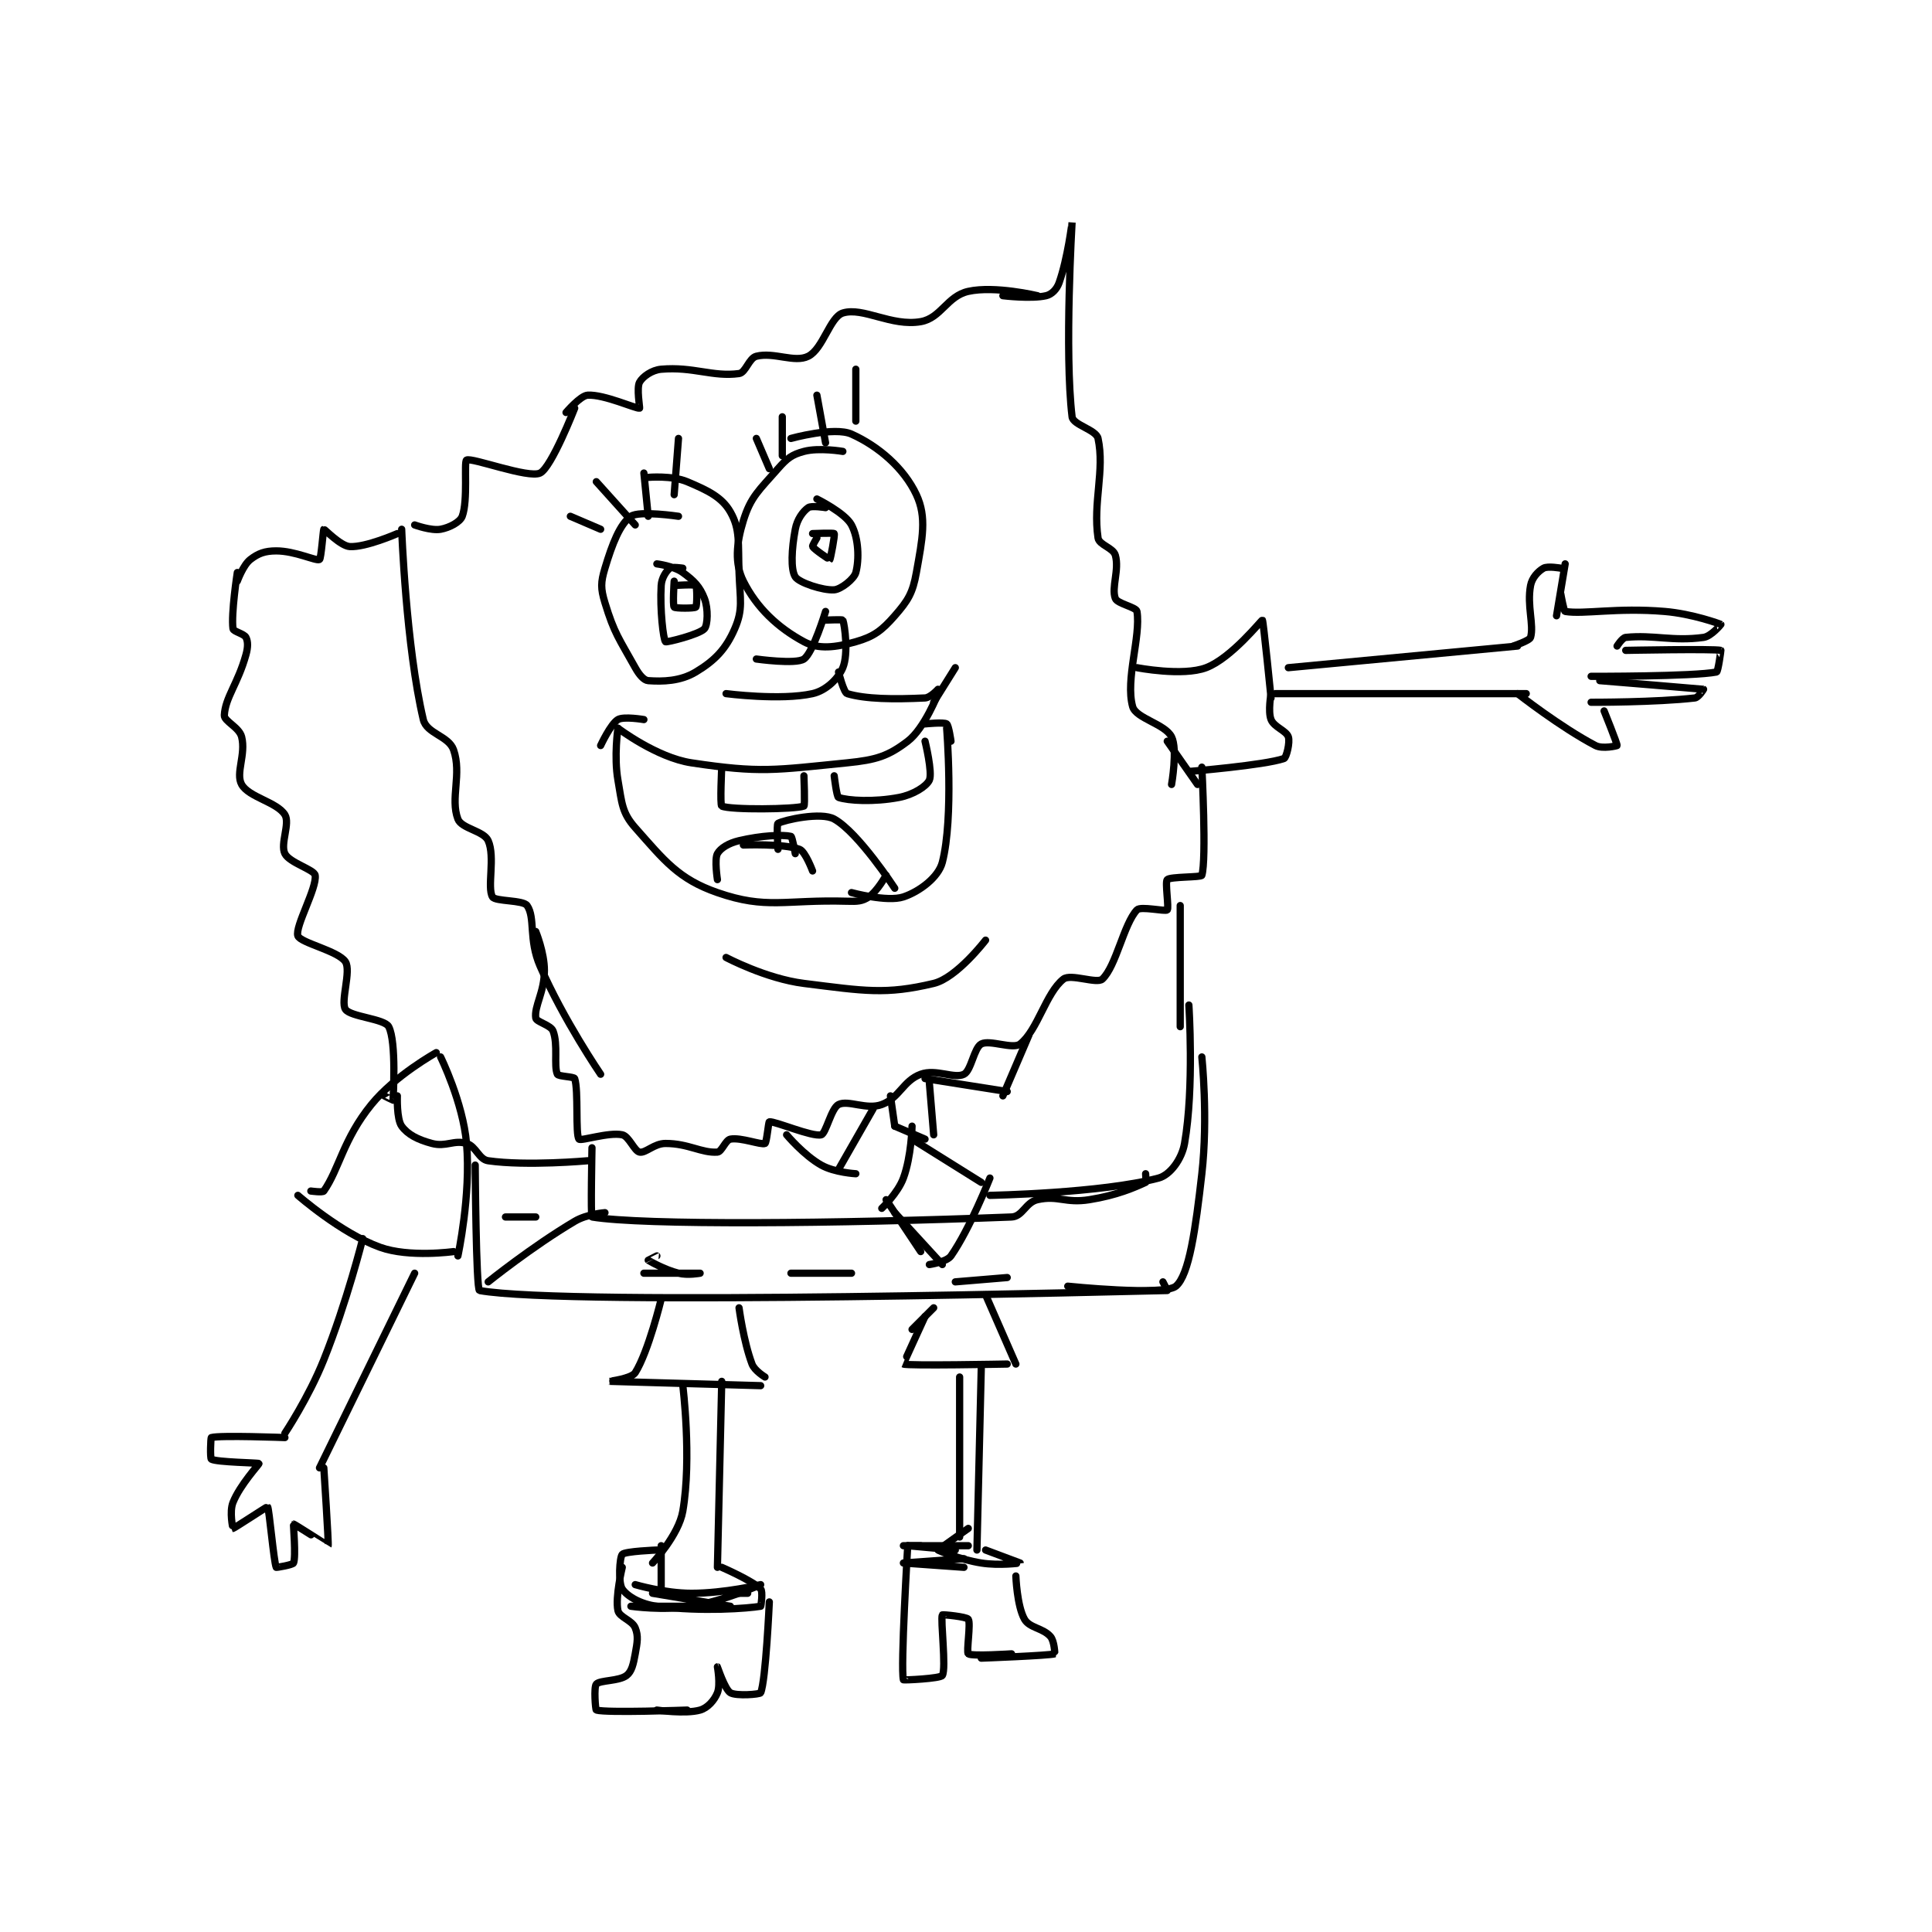 <?xml version="1.0" encoding="utf-8"?>
<!DOCTYPE svg PUBLIC "-//W3C//DTD SVG 1.1//EN" "http://www.w3.org/Graphics/SVG/1.1/DTD/svg11.dtd">
<svg viewBox="0 0 800 800" preserveAspectRatio="xMinYMin meet" xmlns="http://www.w3.org/2000/svg" version="1.1">
<g fill="none" stroke="black" stroke-linecap="round" stroke-linejoin="round" stroke-width="1.675">
<g transform="translate(87.52,91.997) scale(1.791) translate(-93,-81)">
<path id="0" d="M175 125 C175 125 178.318 121.099 180 121 C183.799 120.776 191.241 124.19 192 124 C192.101 123.975 191.27 119.314 192 118 C192.703 116.734 194.82 115.19 197 115 C204.423 114.355 208.91 116.831 215 116 C216.55 115.789 217.286 112.429 219 112 C223.114 110.972 227.832 113.584 231 112 C234.431 110.284 236.021 102.917 239 102 C243.675 100.561 250.215 105.17 257 104 C261.691 103.191 263.108 98.087 268 97 C274.147 95.634 284 98 284 98 "/>
<path id="1" d="M177 124 C177 124 171.65 137.728 169 139 C166.287 140.302 153.192 135.338 152 136 C151.361 136.355 152.37 145.347 151 149 C150.501 150.332 148.081 151.622 146 152 C143.816 152.397 140 151 140 151 "/>
<path id="2" d="M137 152 C137 152 138 179 142 196 C142.766 199.254 147.88 199.779 149 203 C150.941 208.582 148.188 214.244 150 219 C150.848 221.226 155.986 221.718 157 224 C158.681 227.783 156.701 234.834 158 237 C158.65 238.083 165.092 237.679 166 239 C167.945 241.829 166.32 246.851 169 253 C174.446 265.493 183 278 183 278 "/>
<path id="3" d="M276 98 C276 98 282.541 98.798 286 98 C287.277 97.705 288.461 96.527 289 95 C290.999 89.336 292 80.999 292 81 C292 81.003 290.21 111.082 292 126 C292.228 127.896 297.567 128.979 298 131 C299.585 138.395 296.785 145.802 298 154 C298.243 155.637 301.505 156.268 302 158 C302.962 161.368 301.039 165.502 302 168 C302.473 169.23 306.839 169.992 307 171 C307.927 176.791 304.268 186.721 306 193 C306.756 195.741 313.502 197.005 315 200 C316.433 202.865 315 211 315 211 "/>
<path id="4" d="M168 245 C168 245 170 249.846 170 254 C170 259.077 167.607 262.251 168 265 C168.131 265.916 171.466 266.611 172 268 C173.223 271.179 172.119 276.062 173 278 C173.238 278.523 176.85 278.549 177 279 C177.924 281.772 177.136 291.979 178 293 C178.434 293.513 184.88 291.332 188 292 C189.548 292.332 190.792 295.758 192 296 C193.41 296.282 195.339 294 198 294 C203.323 294 206.308 296.246 210 296 C210.996 295.934 211.882 293.203 213 293 C215.464 292.552 220.092 294.404 221 294 C221.387 293.828 221.804 289.03 222 289 C223.278 288.803 231.863 292.534 234 292 C235.092 291.727 236.321 285.839 238 285 C240.238 283.881 244.476 286.298 248 285 C252.08 283.497 252.92 279.503 257 278 C260.524 276.702 264.762 279.119 267 278 C268.679 277.161 269.315 271.907 271 271 C272.952 269.949 278.325 272.322 280 271 C284.065 267.79 285.935 259.21 290 256 C291.675 254.678 297.75 257.176 299 256 C302.201 252.987 303.93 243.274 307 240 C307.857 239.086 313.562 240.438 314 240 C314.438 239.562 313.447 233.553 314 233 C314.711 232.289 321.846 232.499 322 232 C323.11 228.393 322 207 322 207 "/>
<path id="5" d="M314 201 L321 211 "/>
<path id="6" d="M201 149 C201 149 191.922 147.643 190 149 C187.471 150.785 185.704 155.32 184 161 C183.012 164.292 182.988 165.674 184 169 C186.167 176.121 187.228 177.211 191 184 C191.932 185.677 193.016 186.93 194 187 C197.325 187.238 201.403 187.158 205 185 C209.423 182.346 211.957 179.699 214 175 C215.973 170.463 215.234 168.319 215 162 C214.746 155.139 215.311 152.044 213 148 C211.06 144.604 207.846 143.041 203 141 C199.474 139.515 194 140 194 140 "/>
<path id="7" d="M239 134 C239 134 233.525 133.06 230 134 C227.232 134.738 226.119 135.578 224 138 C219.647 142.975 217.705 144.457 216 150 C214.349 155.366 213.96 159.92 216 164 C219.06 170.12 223.918 174.725 230 178 C233.389 179.825 237.345 179.33 242 178 C246.156 176.813 248 175.429 251 172 C254.108 168.448 255.154 166.736 256 162 C257.397 154.175 258.447 149.221 256 144 C253.141 137.9 247.255 132.804 241 130 C237.016 128.214 227 131 227 131 "/>
<path id="8" d="M200 164 C200 164 199.631 169.557 200 170 C200.256 170.307 204.688 170.312 205 170 C205.312 169.688 205.312 165.312 205 165 C204.688 164.688 200 165 200 165 "/>
<path id="9" d="M202 161 C202 161 199.479 160.617 199 161 C198.17 161.664 197.104 163.23 197 165 C196.673 170.562 197.498 177.498 198 178 C198.215 178.215 205.805 176.328 207 175 C207.754 174.162 207.917 170.383 207 168 C205.963 165.303 204.621 163.906 202 162 C199.913 160.483 196 160 196 160 "/>
<path id="10" d="M233 154 C233 154 231.893 155.821 232 156 C232.414 156.69 235.941 159.035 236 159 C236.123 158.926 237.215 153.322 237 153 C236.866 152.799 232 153 232 153 "/>
<path id="11" d="M235 147 C235 147 231.759 146.458 231 147 C229.752 147.891 228.435 149.683 228 152 C227.141 156.583 226.916 161.315 228 163 C228.865 164.346 234.398 166.186 237 166 C238.566 165.888 241.601 163.498 242 162 C242.804 158.985 242.662 154.139 241 151 C239.525 148.213 233 145 233 145 "/>
<path id="12" d="M182 141 L191 151 "/>
<path id="13" d="M193 139 L194 149 "/>
<path id="14" d="M201 131 L200 144 "/>
<path id="15" d="M176 149 L183 152 "/>
<path id="16" d="M219 131 L222 138 "/>
<path id="17" d="M225 126 L225 135 "/>
<path id="18" d="M233 121 L235 132 "/>
<path id="19" d="M242 115 L242 127 "/>
<path id="20" d="M219 182 C219 182 228.134 183.283 230 182 C232.131 180.535 235 171 235 171 "/>
<path id="21" d="M235 173 C235 173 238.942 172.839 239 173 C239.442 174.214 240.319 180.796 239 184 C237.935 186.587 235.072 189.317 232 190 C224.627 191.638 212 190 212 190 "/>
<path id="22" d="M238 185 C238 185 239.188 189.756 240 190 C244.245 191.274 250.746 191.345 258 191 C259.251 190.94 261 189 261 189 "/>
<path id="23" d="M261 190 C261 190 257.895 198.032 254 201 C249.49 204.436 246.766 205.323 240 206 C223.201 207.68 219.964 208.41 204 206 C195.926 204.781 187 198 187 198 "/>
<path id="24" d="M187 198 C187 198 186.047 204.522 187 210 C187.929 215.339 187.911 217.509 191 221 C197.757 228.638 201.012 232.882 210 236 C221.398 239.954 225.499 237.586 240 238 C242.398 238.069 243.471 238.019 245 237 C246.978 235.681 249 232 249 232 "/>
<path id="25" d="M241 236 C241 236 249.253 238.249 253 237 C256.747 235.751 261.117 232.445 262 229 C264.679 218.553 263 198 263 198 "/>
<path id="26" d="M260 192 L265 184 "/>
<path id="27" d="M258 197 C258 197 262.332 196.555 263 197 C263.49 197.327 264 201 264 201 "/>
<path id="28" d="M210 233 C210 233 209.27 228.315 210 227 C210.703 225.734 212.567 224.572 215 224 C220.216 222.773 225.117 222.565 227 223 C227.308 223.071 228 227 228 227 "/>
<path id="29" d="M216 225 C216 225 225.347 224.63 229 226 C230.332 226.499 232 231 232 231 "/>
<path id="30" d="M224 226 C224 226 223.637 220.195 224 220 C225.521 219.181 233.961 217.312 237 219 C242.589 222.105 251 235 251 235 "/>
<path id="31" d="M211 207 C211 207 210.565 215.794 211 216 C212.94 216.919 227.909 216.77 230 216 C230.284 215.895 230 209 230 209 "/>
<path id="32" d="M237 209 C237 209 237.571 213.857 238 214 C240.253 214.751 246.106 215.123 252 214 C255.268 213.377 258.329 211.455 259 210 C259.793 208.282 258 201 258 201 "/>
<path id="33" d="M183 202 C183 202 185.312 197.013 187 196 C188.333 195.2 193 196 193 196 "/>
<path id="34" d="M307 184 C307 184 317.563 186.062 323 184 C328.835 181.787 335.842 172.926 336 173 C336.209 173.097 338 191 338 191 "/>
<path id="35" d="M319 208 C319 208 336.476 206.573 341 205 C341.538 204.813 342.423 201.269 342 200 C341.517 198.55 338.703 197.759 338 196 C337.246 194.116 338 190 338 190 "/>
<path id="36" d="M342 184 L395 179 "/>
<path id="37" d="M339 190 L397 190 "/>
<path id="38" d="M394 179 C394 179 397.783 177.761 398 177 C398.83 174.095 397.12 169.695 398 165 C398.335 163.215 399.725 161.729 401 161 C401.965 160.449 405 161 405 161 "/>
<path id="39" d="M406 160 L404 172 "/>
<path id="40" d="M405 167 C405 167 405.687 170.948 406 171 C410.319 171.72 417.87 170.072 429 171 C435.412 171.534 441.836 173.891 442 174 C442.022 174.015 439.753 176.761 438 177 C430.843 177.976 426.492 176.351 420 177 C419.207 177.079 418 179 418 179 "/>
<path id="41" d="M420 180 C420 180 440.318 179.6 442 180 C442.015 180.004 441.364 184.927 441 185 C435.692 186.062 412 186 412 186 "/>
<path id="42" d="M414 187 C414 187 437.63 188.933 438 189 C438.025 189.005 436.829 190.904 436 191 C427.036 192.034 412 192 412 192 "/>
<path id="43" d="M415 194 C415 194 418.09 201.641 418 202 C417.985 202.062 414.649 202.86 413 202 C404.999 197.826 395 190 395 190 "/>
<path id="44" d="M136 153 C136 153 128.701 156.218 125 156 C122.868 155.875 119.146 151.937 119 152 C118.864 152.059 118.386 158.824 118 159 C117.16 159.382 112.363 157 108 157 C105.382 157 103.821 157.583 102 159 C100.339 160.292 99 164 99 164 "/>
<path id="45" d="M99 162 C99 162 97.533 171.495 98 175 C98.087 175.654 100.577 176.154 101 177 C101.483 177.967 101.486 179.25 101 181 C99.13 187.733 96.218 190.864 96 195 C95.927 196.389 99.44 197.761 100 200 C101.026 204.104 98.555 208.399 100 211 C101.65 213.969 108.157 215.051 110 218 C111.252 220.003 108.875 224.75 110 227 C111.063 229.125 116.79 230.672 117 232 C117.459 234.907 112.27 243.914 113 246 C113.571 247.631 122.364 249.472 124 252 C125.371 254.12 122.806 261.21 124 263 C125.157 264.736 133.036 265.159 134 267 C135.829 270.492 135.033 283.471 135 284 C134.998 284.027 133 283 133 283 "/>
<path id="46" d="M136 283 C136 283 135.803 288.354 137 290 C138.408 291.936 140.714 293.124 144 294 C147.259 294.869 149.103 293.109 152 294 C154.256 294.694 154.835 297.691 157 298 C165.936 299.276 180 298 180 298 "/>
<path id="47" d="M145 273 C145 273 135.476 278.261 130 285 C123.449 293.063 122.572 299.897 119 305 C118.729 305.387 116 305 116 305 "/>
<path id="48" d="M146 274 C146 274 151.173 284.487 152 294 C153.041 305.971 150 320 150 320 "/>
<path id="49" d="M113 306 C113 306 122.925 314.723 132 318 C138.752 320.438 149 319 149 319 "/>
<path id="50" d="M128 316 C128 316 124.365 330.589 119 344 C115.503 352.743 110 361 110 361 "/>
<path id="51" d="M140 324 L118 369 "/>
<path id="52" d="M110 362 C110 362 94.956 361.425 93 362 C92.831 362.05 92.688 366.83 93 367 C94.323 367.721 103.911 367.822 104 368 C104.082 368.164 99.649 372.877 98 377 C97.132 379.17 97.98 382.998 98 383 C98.201 383.025 105.914 377.923 106 378 C106.357 378.322 107.429 390.762 108 392 C108.032 392.07 111.827 391.433 112 391 C112.599 389.503 111.901 382.05 112 382 C112.121 381.939 119.993 387.012 120 387 C120.164 386.696 119 369 119 369 "/>
<path id="53" d="M317 239 L317 267 "/>
<path id="54" d="M181 295 C181 295 180.679 310.947 181 311 C192.804 312.947 237.365 312.578 278 311 C280.579 310.9 281.246 307.612 284 307 C288.798 305.934 290.406 307.895 296 307 C302.359 305.983 306.438 304.183 309 303 C309.159 302.926 309 301 309 301 "/>
<path id="55" d="M319 262 C319 262 320.258 281.097 318 294 C317.365 297.629 314.674 301.287 312 302 C298.827 305.513 273 306 273 306 "/>
<path id="56" d="M154 299 C154 299 154.19 327.853 155 328 C175.592 331.732 307.928 328.077 314 328 C314.037 328 313 326 313 326 "/>
<path id="57" d="M322 274 C322 274 323.471 288.01 322 301 C320.547 313.836 319.061 324.433 316 327 C313.248 329.308 291 327 291 327 "/>
<path id="58" d="M193 324 C193 324 206 324 206 324 C206 324 203.167 324.542 201 324 C197.642 323.161 194.09 321.072 194 321 C193.988 320.991 196 320 196 320 "/>
<path id="59" d="M227 324 L241 324 "/>
<path id="60" d="M265 326 L277 325 "/>
<path id="61" d="M184 310 C184 310 179.865 310.302 177 312 C167.094 317.87 157 326 157 326 "/>
<path id="62" d="M161 311 L168 311 "/>
<path id="63" d="M212 251 C212 251 221.237 255.905 230 257 C244.021 258.753 248.904 259.642 260 257 C265.319 255.734 272 247 272 247 "/>
<path id="64" d="M226 292 C226 292 229.952 296.723 234 299 C237.095 300.741 242 301 242 301 "/>
<path id="65" d="M246 286 L238 300 "/>
<path id="66" d="M258 279 L277 282 "/>
<path id="67" d="M282 269 L276 283 "/>
<path id="68" d="M250 283 L251 290 "/>
<path id="69" d="M259 280 L260 292 "/>
<path id="70" d="M251 290 L258 293 "/>
<path id="71" d="M255 290 C255 290 254.861 296.949 253 302 C251.708 305.507 248 309 248 309 "/>
<path id="72" d="M255 293 L271 303 "/>
<path id="73" d="M249 307 L257 319 "/>
<path id="74" d="M273 302 C273 302 268.357 313.775 264 320 C263.014 321.409 259 322 259 322 "/>
<path id="75" d="M251 310 L262 322 "/>
<path id="76" d="M197 330 C197 330 194.056 342.161 191 347 C190.149 348.348 184.997 349 185 349 C185.016 349.002 220 350 220 350 "/>
<path id="77" d="M215 332 C215 332 216.018 339.714 218 345 C218.579 346.544 221 348 221 348 "/>
<path id="78" d="M258 334 C258 334 252.956 344.974 253 345 C253.772 345.447 277 345 277 345 "/>
<path id="79" d="M272 329 L279 345 "/>
<path id="80" d="M260 332 L255 337 "/>
<path id="81" d="M202 350 C202 350 204.089 366.765 202 379 C201.049 384.567 195 391 195 391 "/>
<path id="82" d="M211 349 L210 392 "/>
<path id="83" d="M266 348 L266 385 "/>
<path id="84" d="M271 346 L270 388 "/>
<path id="85" d="M196 388 C196 388 188.636 388.284 188 389 C187.373 389.706 187.033 395.55 188 397 C189.128 398.692 192.245 400.531 196 401 C206.601 402.325 217.081 401.486 220 401 C220.081 400.986 220.552 397.552 220 397 C218.069 395.069 211 392 211 392 "/>
<path id="86" d="M188 392 C188 392 186.332 398.88 187 402 C187.332 403.548 190.297 404.241 191 406 C191.754 407.884 191.491 409.3 191 412 C190.561 414.414 190.192 416.073 189 417 C187.268 418.347 182.818 418.065 182 419 C181.396 419.69 181.802 424.943 182 425 C184.427 425.693 203 425 203 425 "/>
<path id="87" d="M196 425 C196 425 202.632 425.962 206 425 C207.732 424.505 209.297 422.759 210 421 C210.754 419.116 210 415 210 415 C210.004 415 211.73 420.238 213 421 C214.347 421.808 219.837 421.38 220 421 C221.186 418.233 222 400 222 400 "/>
<path id="88" d="M268 383 C268 383 260.985 387.961 261 388 C261.042 388.111 266.104 390.227 271 391 C275.207 391.664 280 391.001 280 391 C280 391 272 388 272 388 "/>
<path id="89" d="M279 394 C279 394 279.252 400.94 281 404 C282.166 406.04 285.265 406.017 287 408 C287.914 409.045 288.019 411.994 288 412 C286.691 412.409 271 413 271 413 "/>
<path id="90" d="M267 390 C267 390 253 391 253 391 C253 391 267 392 267 392 "/>
<path id="91" d="M268 387 C268 387 254 387 254 387 C254 387 265 388 265 388 "/>
<path id="92" d="M253 387 L257 387 "/>
<path id="93" d="M254 387 C254 387 252.297 415.362 253 418 C253.032 418.12 261.565 417.725 262 417 C262.952 415.413 261.535 404.007 262 403 C262.059 402.873 267.609 403.413 268 404 C268.626 404.939 267.512 411.61 268 412 C268.762 412.61 278 412 278 412 "/>
<path id="94" d="M191 396 C191 396 197.745 398 204 398 C211.698 398 220 396 220 396 C220 396 211.821 399.697 204 401 C197.496 402.084 190 401 190 401 C190 401 213 401 213 401 C213 401 195 398 195 398 "/>
<path id="95" d="M217 398 L215 398 "/>
<path id="96" d="M197 387 L197 398 "/>
</g>
</g>
</svg>
